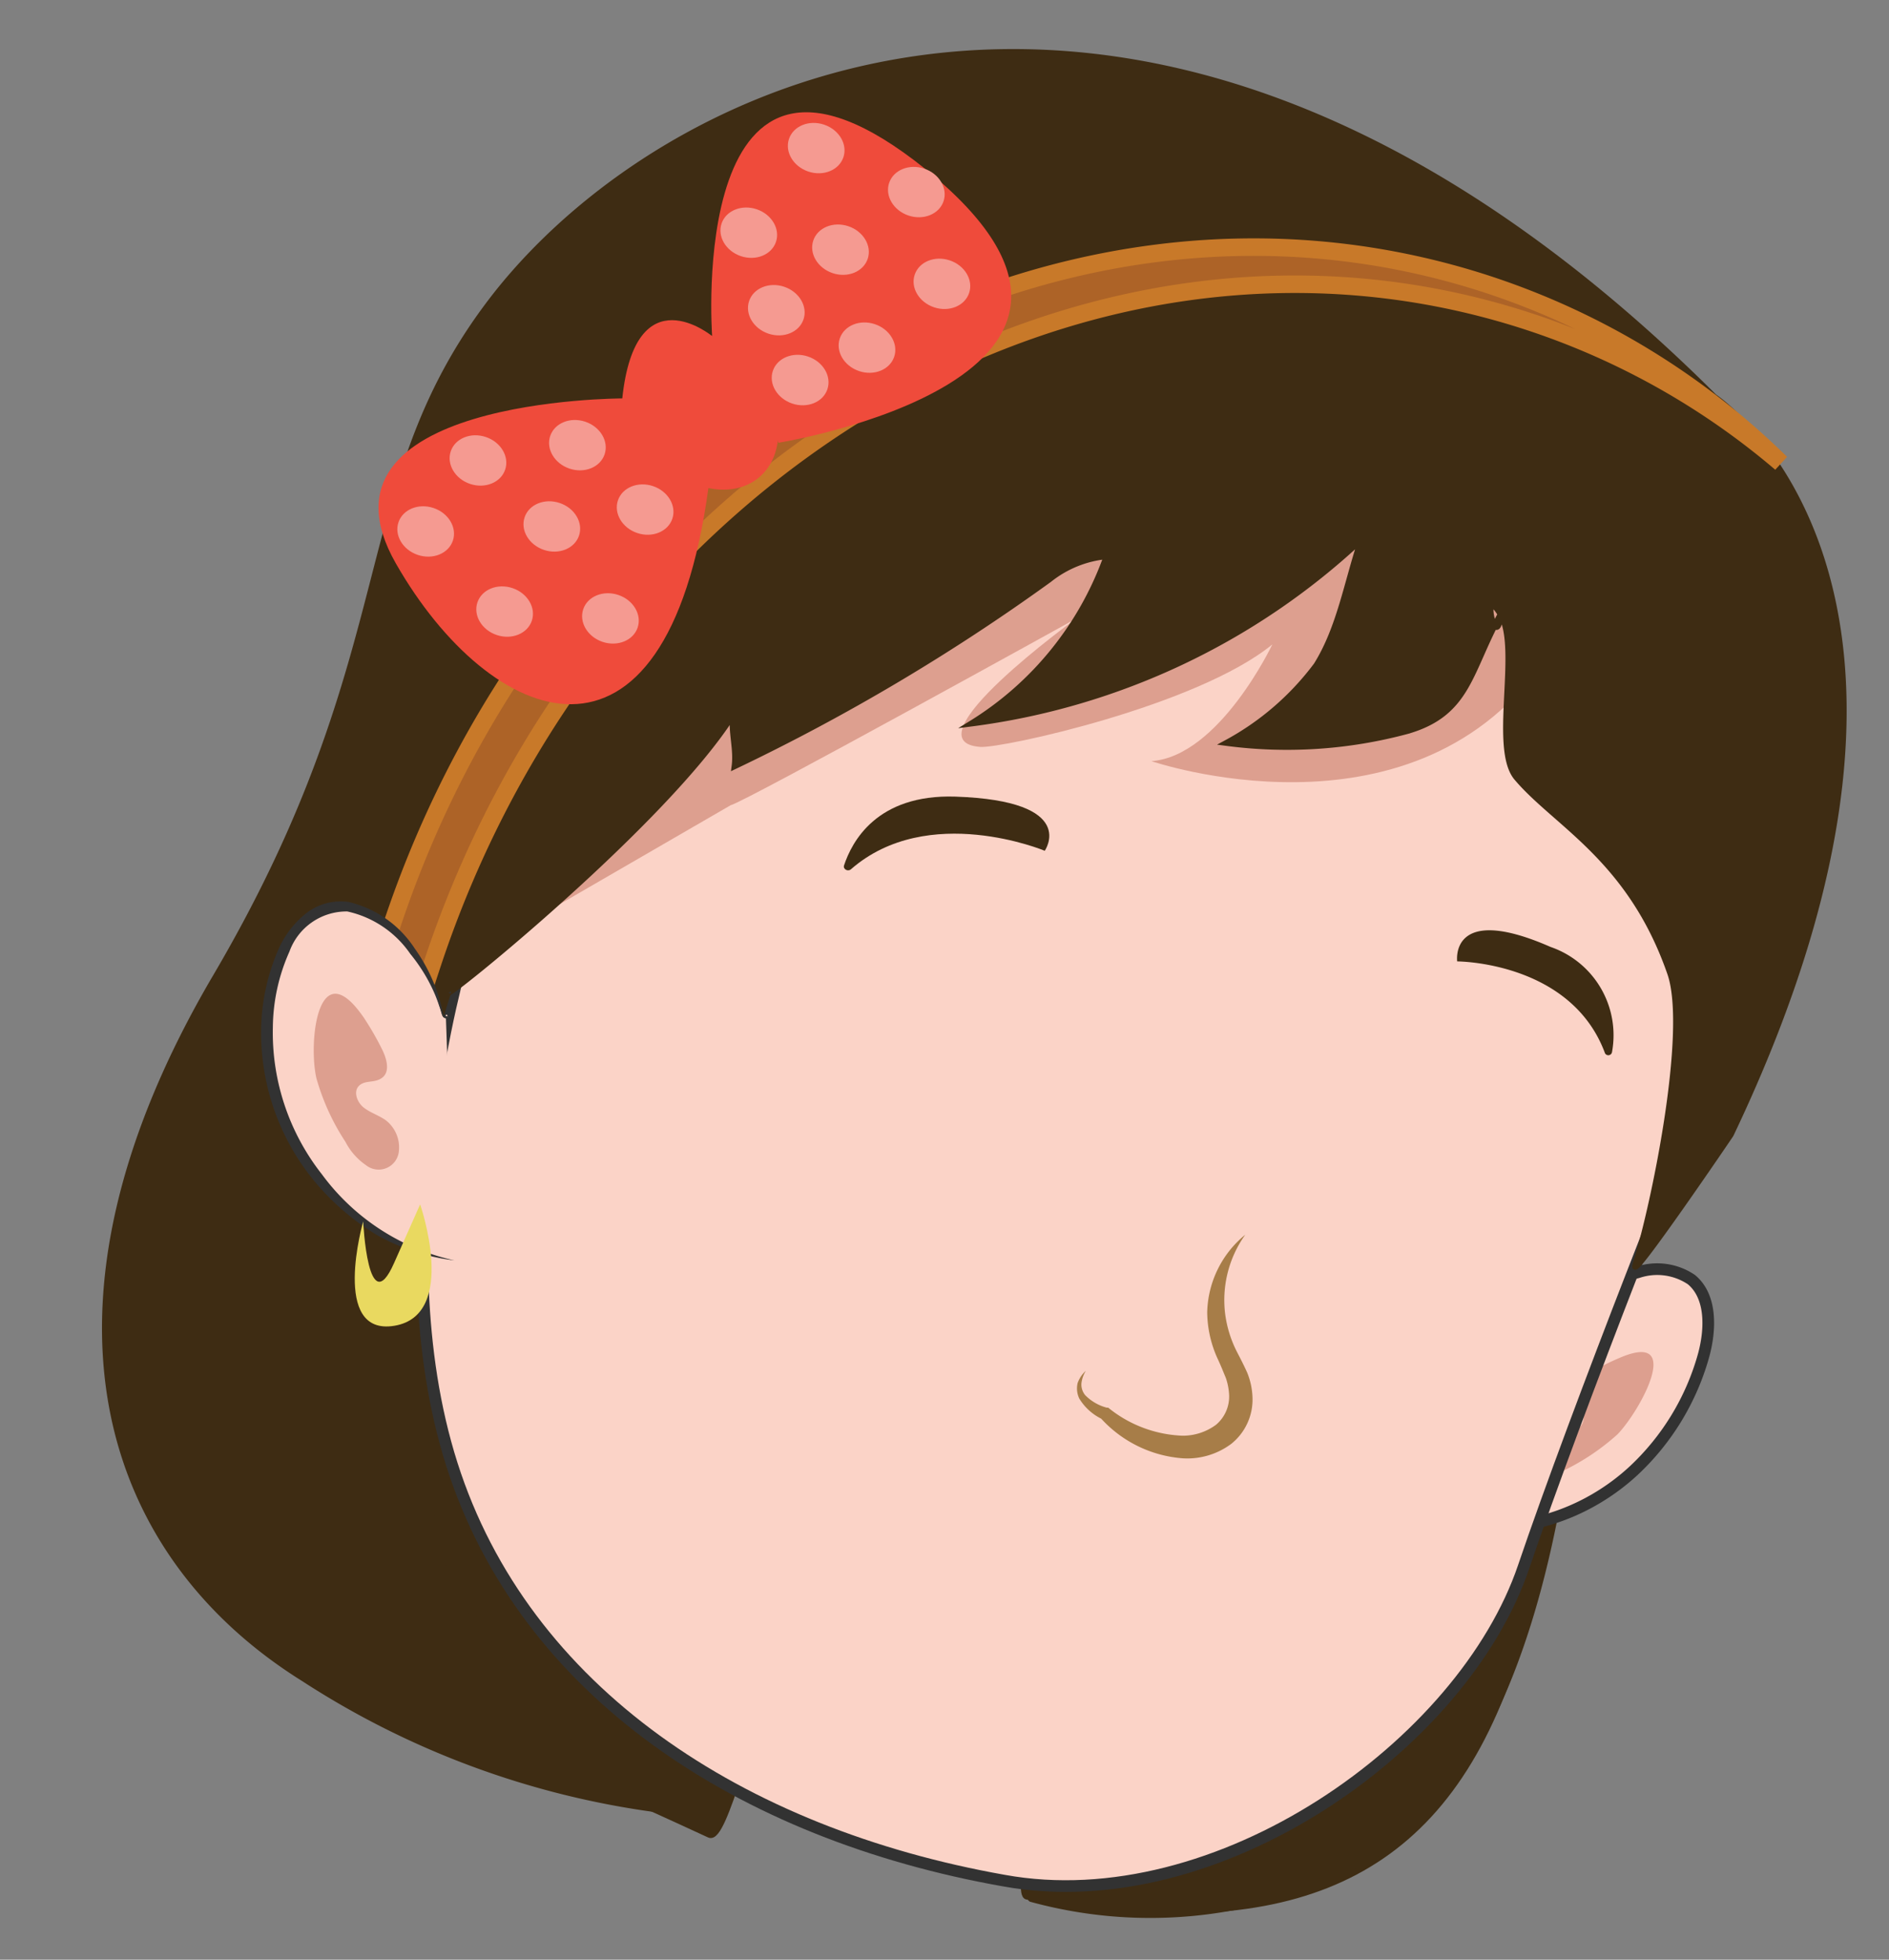 <svg id="Layer_1" data-name="Layer 1" xmlns="http://www.w3.org/2000/svg" viewBox="0 0 80.93 83.96"><rect x="0" y="0" width="80.93" height="83.96" fill="#808080" stroke="none"/><defs><style>.cls-1,.cls-6{fill:#3e2c13;}.cls-1{stroke:#3e2c13;stroke-width:0.25px;}.cls-1,.cls-3,.cls-8{stroke-miterlimit:10;}.cls-2{fill:#fff;}.cls-3,.cls-9{fill:#fbd3c7;}.cls-3{stroke:#323232;stroke-width:0.5px;}.cls-4{fill:#dd9f8f;}.cls-5{fill:#e9d960;}.cls-7{fill:#a77d48;}.cls-8{fill:#ad6327;stroke:#c87929;stroke-width:0.75px;}.cls-10{fill:#323232;}.cls-11{fill:#ef4b3b;}.cls-12{fill:#f59a91;}</style></defs><path class="cls-1" d="M64.35,72.57C61,81.05,54.46,83.05,44,81.26c-.52-.09.62-4.26.07-4.32-3-.35-7.29-3.34-11.13-3.53-.77,0-1.86,5.52-2.55,5.2C15,71.46,3.37,68.29,8.94,47.13c3.19-12.09,21.12-16,36.88-9.73S69,61,64.35,72.57Z"/><path class="cls-1" d="M67.67,50.83c.28.74.64,24.1-9.41,29a19.29,19.29,0,0,1-14.08,1.53c-.13,0-1.48-3.69-1.5-3.69Z"/><path class="cls-2" d="M47.11,72.05s5.33.87,6.93,5C52.39,77.51,50.7,78.18,47.11,72.05Z"/><path class="cls-3" d="M67,56.21c0-.1-.17,0-.09.1s.19,0,.26-.09a6.62,6.62,0,0,1,3-1.71,2.62,2.62,0,0,1,2.29.31c.88.72.84,2.15.51,3.31A10.67,10.67,0,0,1,70,63c-2.44,2.27-6.16,3.23-8.92,1.63"/><path class="cls-4" d="M69.31,58.21A8.83,8.83,0,0,0,68,58.9c-.32.2-.7.56-.62,1s.43.48.46.83-.33.63-.64.67-.6-.09-.91-.07a1.39,1.39,0,0,0-1.1.77,1.14,1.14,0,0,0-.14.5.79.79,0,0,0,.74.77A2.21,2.21,0,0,0,67,63a9.89,9.89,0,0,0,2.3-1.55C70.3,60.41,72.19,56.92,69.31,58.21Z"/><path class="cls-5" d="M63.34,63.47s-3.67,3-2.09,4.88,3.32-2.95,3.32-2.95-2.48,3.44-1.86.75Z"/><path class="cls-3" d="M73.19,46.62c-.34.35-5.71,14-7.91,20.5C62.7,74.76,52.16,82.24,43,80.57c-11.27-2-20.54-8.09-23.64-17.83s.45-21.61.45-21.61-6.32-14.22,6.56-22.21S52.9,9.52,68.43,17.3,73.19,46.62,73.19,46.62Z"/><path class="cls-4" d="M31.3,34.5c.61-.14,14.81-8,14.81-8S38.81,31.77,42,32c.9.07,9.28-1.75,12.51-4.39,0,0-2.27,4.79-5.18,5,0,0,11,3.77,16.69-4.1,0,0-2.55,4.28,5,10.4,5.86,4.74.15,12.18.15,12.18l6.45-17.2-5.72-9.52L54,18.56l-16,.83-8.45,11-9.7,10.74Z"/><path class="cls-1" d="M70.06,54.21c.79-2.47,2.35-10,1.5-12.5-1.71-4.94-4.9-6.4-6.58-8.39-1.06-1.26.18-5.56-.69-7s-.18,1.76,0,0c-1.35,2.43-1.36,4.24-4,5a19.82,19.82,0,0,1-7.75.51A11.8,11.8,0,0,0,56.4,28.5c1-1.6,1.31-3.57,1.92-5.38A30.06,30.06,0,0,1,41.61,31a13.89,13.89,0,0,0,5.8-7.17,4.66,4.66,0,0,0-2.46,1,86.88,86.88,0,0,1-13.48,8c.1-.75-.16-1.46-.06-2.22C28.53,35.19,19.09,42.82,19.2,42.53c0,0-8.37,24.33,9,35A36.71,36.71,0,0,1,13,71.91C4.41,66.54.92,56,9.24,41.85S14.86,20.72,21.3,12.57C29,2.88,49.74-6.61,73.44,17c0,0,12,7.91.71,31.61C74.15,48.62,69.81,55,70.06,54.21Z"/><path class="cls-6" d="M62.43,41.19s4.85,0,6.32,3.9a.16.16,0,0,0,.31,0,4,4,0,0,0-2.63-4.52C62.08,38.66,62.43,41.19,62.43,41.19Z"/><path class="cls-6" d="M44.76,36.45s-5-2.09-8.3.79c-.13.12-.35,0-.3-.16.33-1,1.39-3.06,4.77-2.95C46.26,34.31,44.76,36.45,44.76,36.45Z"/><path class="cls-7" d="M53.35,52.9a4.82,4.82,0,0,0-.86,3.4A5,5,0,0,0,53,57.93c.12.23.28.54.43.87a3.09,3.09,0,0,1,.23,1.06,2.43,2.43,0,0,1-.91,2,3.15,3.15,0,0,1-2.06.62,5.26,5.26,0,0,1-3.53-1.72l.08.05a2.3,2.3,0,0,1-1-.89,1,1,0,0,1-.07-.67,1.29,1.29,0,0,1,.35-.52,1.29,1.29,0,0,0-.19.55.72.72,0,0,0,.16.49,2,2,0,0,0,.93.54h0l.06,0a5.35,5.35,0,0,0,3.18,1.2,2.39,2.39,0,0,0,1.44-.47,1.58,1.58,0,0,0,.56-1.24,2.6,2.6,0,0,0-.14-.76c-.1-.24-.2-.5-.35-.82a4.89,4.89,0,0,1-.45-2A4.42,4.42,0,0,1,53.35,52.9Z"/><path class="cls-8" d="M76.3,19.84a32.06,32.06,0,0,0-10.85-6.08c-18.94-6.17-40,6.25-47,27.75-.14.42-.27.83-.39,1.25-.62-.36-1.26-.7-1.92-1,.17-.61.36-1.22.55-1.83,7-21.51,28.05-33.93,47-27.76A32.26,32.26,0,0,1,76.3,19.84Z"/><path class="cls-9" d="M19.1,43.49c.07-.08.14.14,0,.13s-.16-.13-.19-.24a7.31,7.31,0,0,0-1.87-3.3,3.62,3.62,0,0,0-2.43-1.24A3.12,3.12,0,0,0,12,41.14a9.38,9.38,0,0,0-.19,5.77A9.82,9.82,0,0,0,19.47,54"/><path class="cls-10" d="M19.1,43.49c.07-.07.13.1.06.14a.18.18,0,0,1-.19-.1c-.07-.14-.09-.28-.15-.42a6.07,6.07,0,0,0-.32-.8,7.19,7.19,0,0,0-.92-1.44,4.42,4.42,0,0,0-2.7-1.82,2.6,2.6,0,0,0-2.48,1.72A8.11,8.11,0,0,0,11.69,44a9.82,9.82,0,0,0,2.1,6.31A9.59,9.59,0,0,0,19.47,54a9,9,0,0,1-3.31-1.08,10.64,10.64,0,0,1-2.67-2.29A10,10,0,0,1,11.19,44a8.84,8.84,0,0,1,.8-3.46,4.07,4.07,0,0,1,1.15-1.43,2.41,2.41,0,0,1,1.78-.47,4.65,4.65,0,0,1,2.85,2,7.21,7.21,0,0,1,.84,1.54,6.18,6.18,0,0,1,.27.83c.05.14.06.29.11.42s.09.12.16.1S19.17,43.43,19.1,43.49Z"/><path class="cls-4" d="M15.58,43.59A12.63,12.63,0,0,1,16.39,45c.18.38.32.9,0,1.16s-.73.1-1,.35-.09.72.19.94.64.33.94.54a1.47,1.47,0,0,1,.57,1.32.87.87,0,0,1-1.41.61,2.72,2.72,0,0,1-.88-1,9.78,9.78,0,0,1-1.24-2.71C13.2,44.7,13.6,40.72,15.58,43.59Z"/><path class="cls-5" d="M18,51.6s1.65,4.74-1.1,5.2-1.34-4.47-1.34-4.47.2,4.32,1.32,1.79Z"/><path class="cls-11" d="M26.66,17.07s-13.74,0-9.7,7.07,11.57,10.09,13.39-3.23c1.14-8.37,3-1.94,3-1.94s17.35-2.8,6.28-11.74C29.37-1,30.51,14.4,30.51,14.4S27.23,11.69,26.66,17.07Z"/><ellipse class="cls-12" cx="34.97" cy="6.35" rx="1.06" ry="1.23" transform="translate(17.79 37.46) rotate(-71.39)"/><ellipse class="cls-12" cx="20.49" cy="19.73" rx="1.06" ry="1.23" transform="translate(-4.76 32.85) rotate(-71.39)"/><ellipse class="cls-12" cx="18.23" cy="22.77" rx="1.06" ry="1.23" transform="translate(-9.16 32.78) rotate(-71.39)"/><ellipse class="cls-12" cx="23.63" cy="22.56" rx="1.06" ry="1.23" transform="translate(-5.28 37.75) rotate(-71.39)"/><ellipse class="cls-12" cx="27.64" cy="21.83" rx="1.06" ry="1.23" transform="translate(-1.87 41.06) rotate(-71.39)"/><ellipse class="cls-12" cx="26.16" cy="26.5" rx="1.06" ry="1.23" transform="translate(-7.31 42.83) rotate(-71.39)"/><ellipse class="cls-12" cx="21.62" cy="26.2" rx="1.06" ry="1.23" transform="translate(-10.11 38.33) rotate(-71.39)"/><ellipse class="cls-12" cx="24.74" cy="19.08" rx="1.06" ry="1.23" transform="translate(-1.24 36.43) rotate(-71.39)"/><ellipse class="cls-12" cx="32.09" cy="9.97" rx="1.06" ry="1.23" transform="translate(12.39 37.2) rotate(-71.39)"/><ellipse class="cls-12" cx="40.36" cy="12.16" rx="1.06" ry="1.23" transform="translate(15.95 46.53) rotate(-71.39)"/><ellipse class="cls-12" cx="39.26" cy="8.23" rx="1.06" ry="1.23" transform="translate(18.93 42.81) rotate(-71.39)"/><ellipse class="cls-12" cx="36" cy="10.7" rx="1.06" ry="1.23" transform="translate(14.38 41.4) rotate(-71.39)"/><ellipse class="cls-12" cx="33.26" cy="13.29" rx="1.06" ry="1.23" transform="translate(10.05 40.57) rotate(-71.39)"/><ellipse class="cls-12" cx="37.14" cy="14.89" rx="1.06" ry="1.23" transform="translate(11.18 45.34) rotate(-71.39)"/><ellipse class="cls-12" cx="34.21" cy="16.35" rx="1.06" ry="1.23" transform="matrix(0.32, -0.95, 0.95, 0.32, 7.8, 43.55)"/><ellipse class="cls-11" cx="30.08" cy="17.54" rx="2.84" ry="3.8" transform="translate(-4.25 23.38) rotate(-39.9)"/></svg>